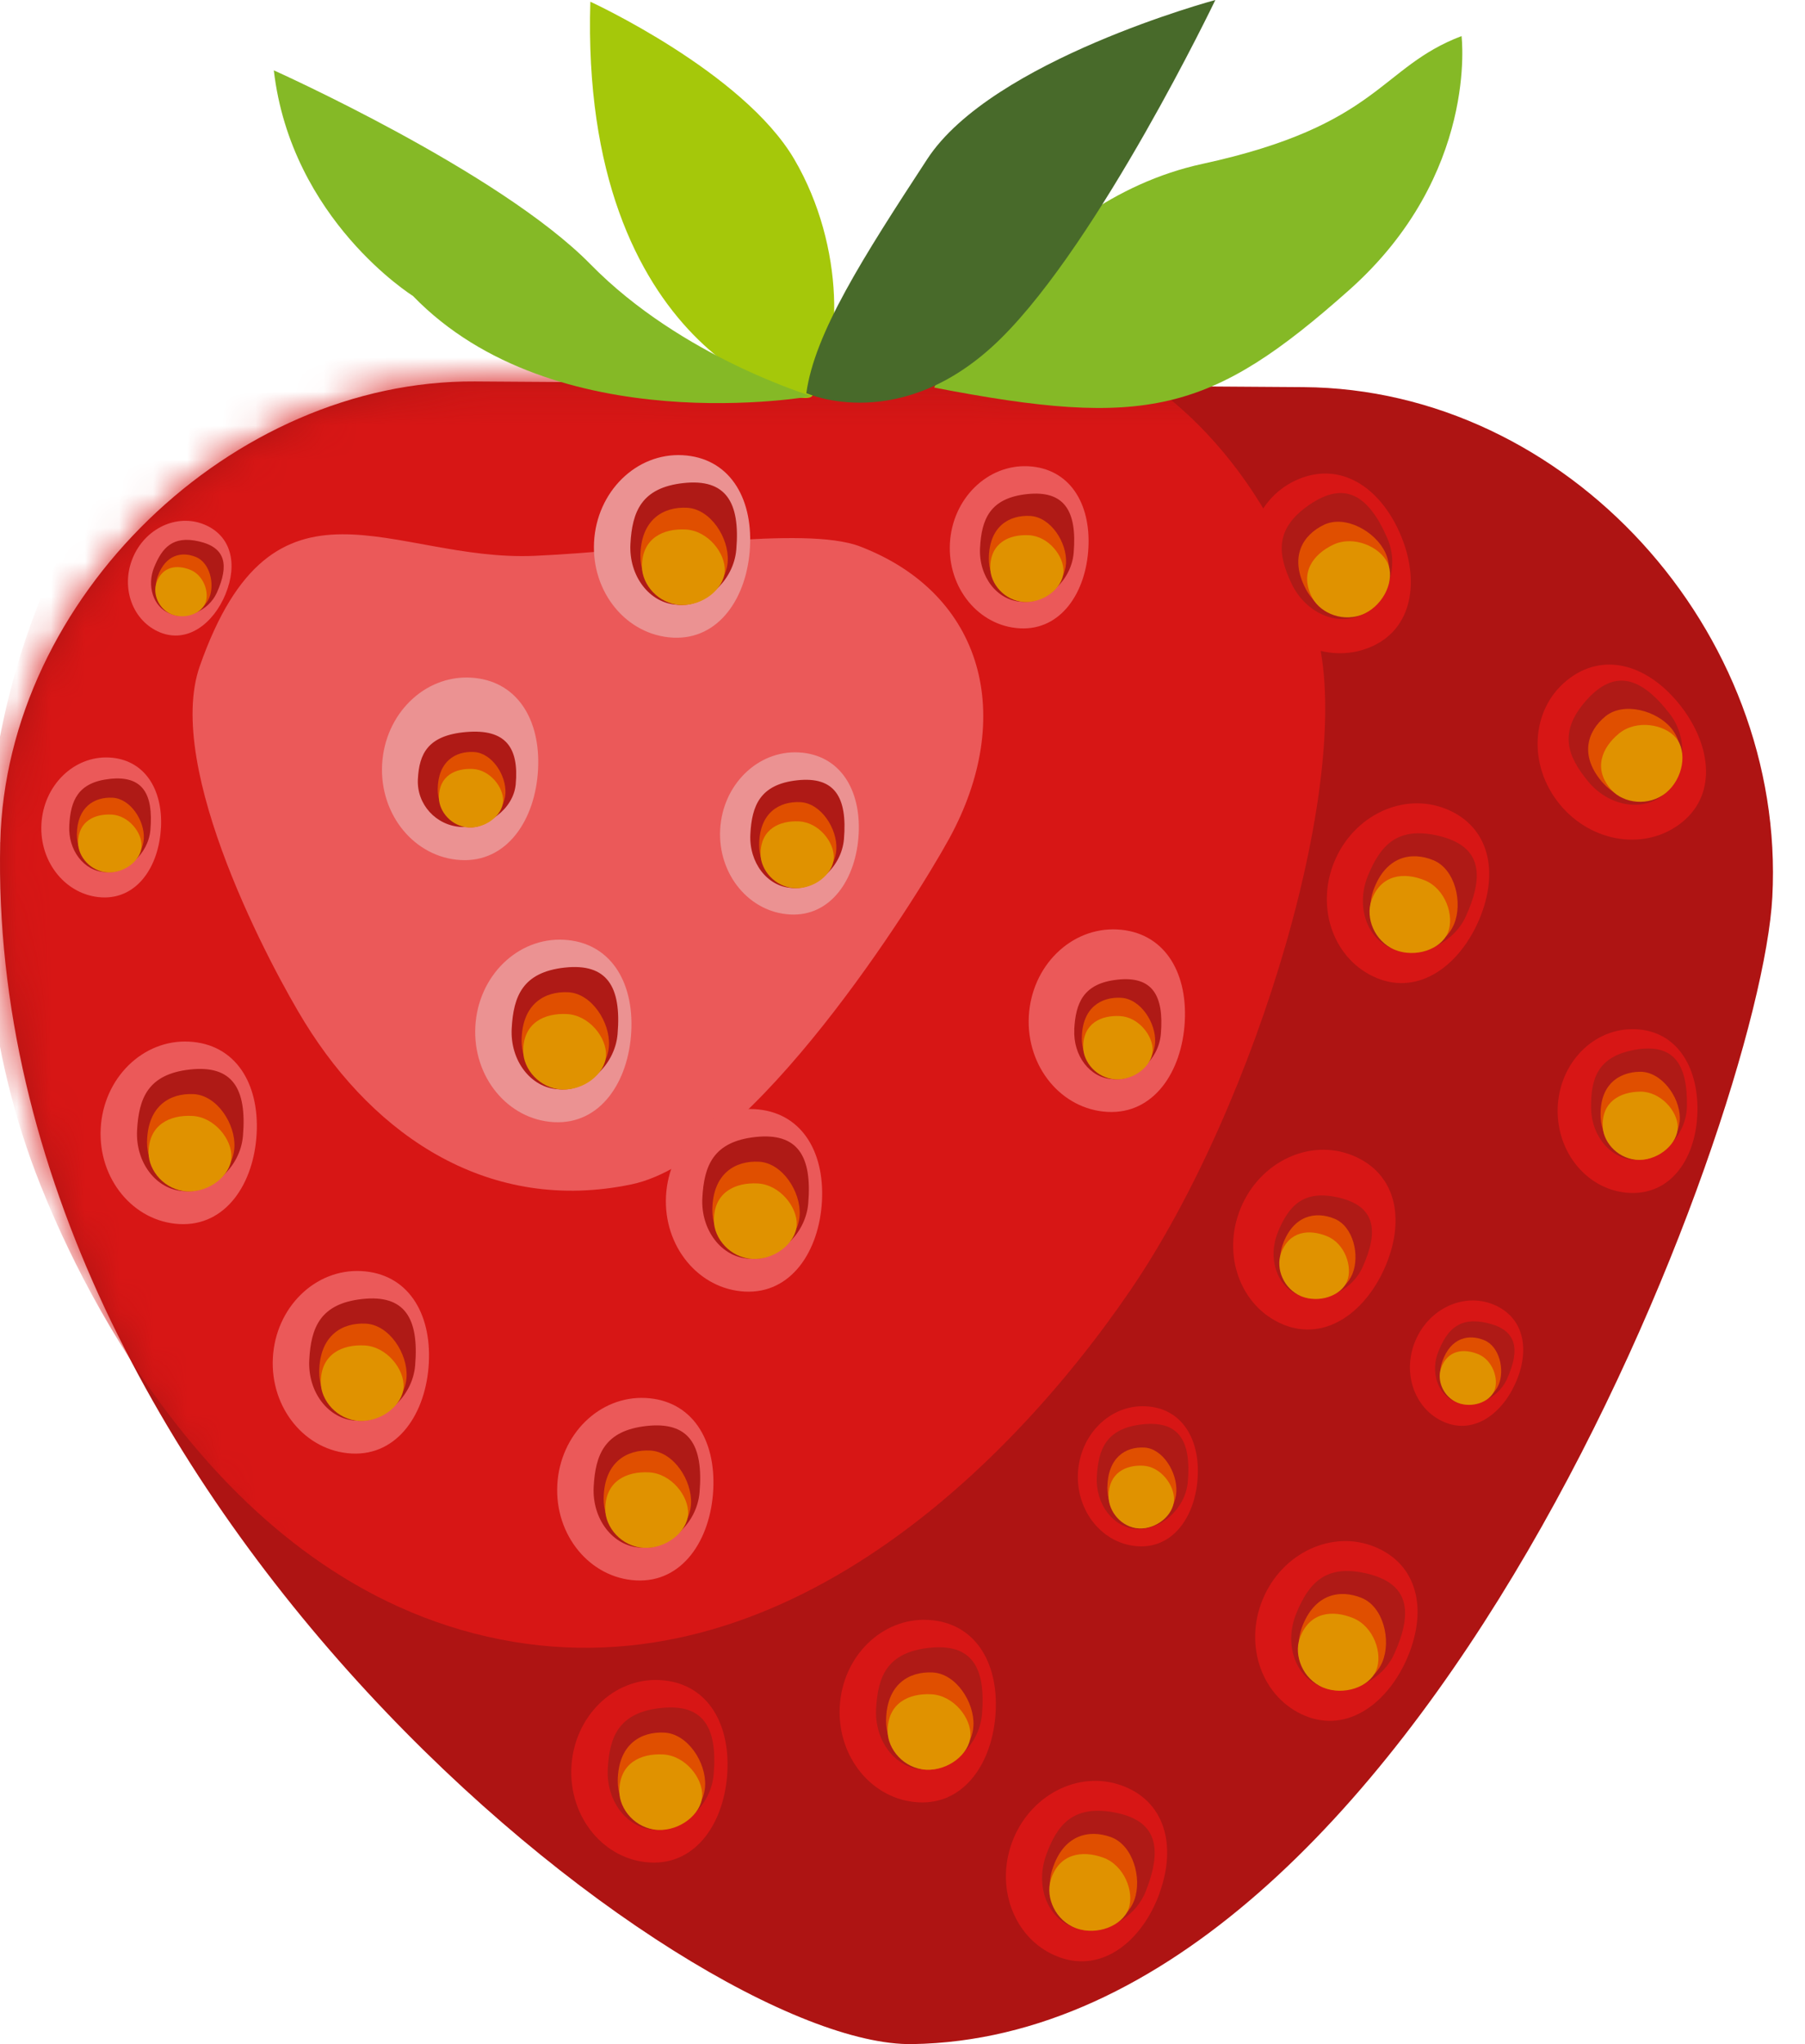 <svg width="53" height="60" viewBox="0 0 53 60" fill="none" xmlns="http://www.w3.org/2000/svg">
<path d="M0.009 24.719C0.173 17.552 6.812 11.149 13.944 11.197L38.27 11.363C46.021 11.415 52.452 18.529 52.041 26.326C51.698 32.843 41.66 59.766 26.787 59.999C20.221 60.103 -0.436 44.056 0.007 24.721L0.009 24.719Z" fill="#AE1413"/>
<mask id="mask0_120_4432" style="mask-type:luminance" maskUnits="userSpaceOnUse" x="-1" y="11" width="54" height="49">
<path d="M0.009 24.719C0.173 17.552 6.812 11.149 13.944 11.197L38.27 11.363C46.021 11.415 52.452 18.529 52.041 26.326C51.698 32.843 41.66 59.766 26.787 59.999C20.221 60.103 -0.436 44.056 0.007 24.721L0.009 24.719Z" fill="white"/>
</mask>
<g mask="url(#mask0_120_4432)">
<path d="M38.639 18.5C37.172 13.385 33.713 10.92 32.321 10.528C31.957 10.253 31.59 10.132 31.243 10.132C30.909 9.798 30.571 9.466 30.206 9.172C29.312 8.452 28.401 8.701 27.785 9.357C25.368 7.619 22.564 8.207 20.567 9.971C18.227 7.926 15.153 7.036 11.927 7.797C4.988 9.433 0.816 15.696 -0.192 22.766C-0.847 23.223 -1.283 24.046 -1.076 25.138C-0.85 26.321 -0.596 27.498 -0.308 28.666C-0.087 30.757 0.407 32.827 1.19 34.787C2.089 37.037 6.027 46.154 14.306 48.039C22.585 49.924 29.494 43.286 33.192 37.871C36.89 32.456 39.841 22.682 38.641 18.5H38.639Z" fill="#D71615"/>
<path d="M25.254 16.04C23.619 15.412 19.078 16.168 15.697 16.315C11.518 16.497 8.038 13.368 5.866 19.553C4.808 22.566 8.01 28.488 8.947 30.007C11.031 33.386 14.398 35.631 18.546 34.763C22.114 34.016 26.856 26.466 27.869 24.619C29.821 21.058 28.909 17.443 25.254 16.04Z" fill="#EB5959"/>
</g>
<path d="M34.789 29.977C34.711 31.456 33.879 32.708 32.523 32.637C31.167 32.566 30.131 31.311 30.209 29.832C30.287 28.353 31.449 27.212 32.806 27.282C34.162 27.353 34.867 28.498 34.789 29.977Z" fill="#EB5959"/>
<path d="M31.545 30.216C31.505 30.988 32.005 31.641 32.664 31.676C33.322 31.71 34.021 31.119 34.086 30.349C34.182 29.206 33.829 28.646 32.816 28.755C31.803 28.863 31.584 29.443 31.543 30.216H31.545Z" fill="#AF1A16"/>
<path d="M31.765 30.47C31.759 31.039 32.173 31.65 32.754 31.681C33.332 31.712 33.888 31.167 33.918 30.598C33.947 30.029 33.495 29.317 32.915 29.287C32.336 29.256 31.775 29.574 31.766 30.47H31.765Z" fill="#E04F00"/>
<path d="M31.805 30.732C31.805 31.173 32.203 31.65 32.752 31.68C33.301 31.709 33.821 31.29 33.845 30.849C33.867 30.408 33.433 29.851 32.884 29.824C32.335 29.794 31.806 30.036 31.806 30.732H31.805Z" fill="#E09200"/>
<path d="M24.135 35.251C24.057 36.73 23.226 37.982 21.87 37.911C20.514 37.84 19.478 36.585 19.556 35.106C19.634 33.627 20.796 32.485 22.152 32.556C23.508 32.627 24.213 33.772 24.135 35.251Z" fill="#EB5959"/>
<path d="M20.623 35.161C20.573 36.105 21.186 36.904 21.993 36.946C22.798 36.987 23.652 36.264 23.732 35.323C23.85 33.926 23.418 33.239 22.18 33.374C20.942 33.509 20.673 34.216 20.623 35.161Z" fill="#AF1A16"/>
<path d="M20.916 35.51C20.909 36.188 21.402 36.916 22.093 36.952C22.784 36.989 23.444 36.338 23.481 35.662C23.517 34.984 22.977 34.135 22.285 34.099C21.594 34.062 20.928 34.441 20.916 35.51Z" fill="#E04F00"/>
<path d="M20.962 35.822C20.962 36.347 21.437 36.918 22.091 36.951C22.746 36.986 23.366 36.487 23.394 35.962C23.422 35.436 22.902 34.772 22.247 34.737C21.593 34.703 20.964 34.99 20.962 35.82V35.822Z" fill="#E09200"/>
<path d="M18.536 30.278C18.458 31.757 17.627 33.009 16.27 32.938C14.914 32.868 13.879 31.612 13.957 30.133C14.034 28.654 15.197 27.513 16.553 27.584C17.909 27.655 18.614 28.8 18.536 30.278Z" fill="#EB9292"/>
<path d="M15.025 30.188C14.975 31.133 15.588 31.931 16.395 31.973C17.2 32.015 18.054 31.292 18.134 30.351C18.252 28.953 17.82 28.267 16.582 28.401C15.344 28.536 15.075 29.244 15.025 30.188Z" fill="#AF1A16"/>
<path d="M15.316 30.536C15.309 31.214 15.803 31.942 16.494 31.979C17.185 32.015 17.845 31.365 17.881 30.689C17.917 30.011 17.377 29.161 16.686 29.125C15.995 29.089 15.328 29.467 15.316 30.536Z" fill="#E04F00"/>
<path d="M15.363 30.849C15.363 31.375 15.837 31.945 16.492 31.978C17.147 32.013 17.767 31.515 17.794 30.989C17.822 30.463 17.303 29.799 16.648 29.765C15.993 29.73 15.364 30.017 15.363 30.847V30.849Z" fill="#E09200"/>
<path d="M22.022 16.056C21.944 17.535 21.113 18.787 19.757 18.716C18.401 18.645 17.365 17.389 17.443 15.911C17.521 14.432 18.683 13.29 20.039 13.361C21.395 13.432 22.1 14.577 22.022 16.056Z" fill="#EB9292"/>
<path d="M18.511 15.966C18.461 16.91 19.074 17.709 19.881 17.751C20.687 17.792 21.541 17.069 21.62 16.128C21.738 14.731 21.307 14.044 20.069 14.179C18.83 14.314 18.562 15.022 18.511 15.966Z" fill="#AF1A16"/>
<path d="M18.804 16.315C18.797 16.993 19.291 17.721 19.982 17.758C20.673 17.794 21.333 17.143 21.369 16.467C21.406 15.789 20.865 14.94 20.174 14.904C19.483 14.867 18.816 15.246 18.804 16.315Z" fill="#E04F00"/>
<path d="M18.849 16.626C18.849 17.152 19.324 17.723 19.979 17.756C20.633 17.79 21.253 17.292 21.281 16.766C21.309 16.241 20.789 15.576 20.134 15.542C19.48 15.507 18.851 15.794 18.849 16.625V16.626Z" fill="#E09200"/>
<path d="M20.943 43.729C20.865 45.208 20.034 46.46 18.678 46.389C17.322 46.318 16.286 45.063 16.364 43.584C16.442 42.105 17.604 40.964 18.96 41.034C20.316 41.105 21.021 42.25 20.943 43.729Z" fill="#EB5959"/>
<path d="M17.432 43.641C17.382 44.586 17.995 45.385 18.802 45.426C19.608 45.468 20.462 44.745 20.541 43.804C20.659 42.406 20.228 41.72 18.989 41.855C17.751 41.989 17.483 42.697 17.432 43.641Z" fill="#AF1A16"/>
<path d="M17.725 43.988C17.718 44.666 18.212 45.395 18.903 45.431C19.594 45.467 20.254 44.817 20.29 44.141C20.327 43.463 19.786 42.613 19.095 42.577C18.404 42.541 17.737 42.919 17.725 43.988Z" fill="#E04F00"/>
<path d="M17.772 44.302C17.772 44.827 18.247 45.398 18.901 45.431C19.556 45.466 20.176 44.968 20.204 44.442C20.231 43.916 19.712 43.252 19.057 43.217C18.402 43.182 17.774 43.47 17.772 44.3V44.302Z" fill="#E09200"/>
<path d="M12.592 40.004C12.514 41.482 11.682 42.734 10.326 42.664C8.97 42.593 7.934 41.337 8.012 39.858C8.09 38.379 9.252 37.238 10.608 37.309C11.965 37.38 12.669 38.525 12.592 40.004Z" fill="#EB5959"/>
<path d="M9.081 39.915C9.03 40.859 9.644 41.659 10.451 41.7C11.256 41.742 12.11 41.019 12.19 40.078C12.307 38.68 11.876 37.994 10.638 38.129C9.399 38.263 9.131 38.971 9.081 39.915Z" fill="#AF1A16"/>
<path d="M9.373 40.263C9.366 40.941 9.86 41.669 10.551 41.705C11.242 41.742 11.902 41.091 11.938 40.415C11.975 39.737 11.434 38.888 10.743 38.852C10.052 38.815 9.385 39.194 9.373 40.263Z" fill="#E04F00"/>
<path d="M9.419 40.577C9.419 41.102 9.893 41.673 10.548 41.706C11.203 41.74 11.823 41.242 11.85 40.717C11.878 40.191 11.358 39.527 10.704 39.492C10.049 39.457 9.42 39.745 9.419 40.575V40.577Z" fill="#E09200"/>
<path d="M7.536 33.269C7.458 34.747 6.627 36 5.27 35.929C3.914 35.858 2.879 34.602 2.957 33.123C3.034 31.645 4.197 30.503 5.553 30.574C6.909 30.645 7.614 31.79 7.536 33.269Z" fill="#EB5959"/>
<path d="M4.025 33.179C3.975 34.123 4.588 34.922 5.395 34.964C6.201 35.005 7.054 34.282 7.134 33.341C7.252 31.944 6.821 31.257 5.582 31.392C4.344 31.527 4.075 32.234 4.025 33.179Z" fill="#AF1A16"/>
<path d="M4.318 33.526C4.311 34.204 4.805 34.932 5.496 34.968C6.187 35.005 6.847 34.355 6.883 33.678C6.92 33 6.379 32.151 5.688 32.115C4.997 32.078 4.33 32.457 4.318 33.526Z" fill="#E04F00"/>
<path d="M4.363 33.839C4.363 34.365 4.838 34.936 5.492 34.969C6.147 35.003 6.767 34.505 6.795 33.979C6.822 33.453 6.303 32.789 5.648 32.755C4.993 32.72 4.365 33.007 4.363 33.837V33.839Z" fill="#E09200"/>
<path d="M4.725 24.3C4.666 25.433 4.029 26.393 2.989 26.34C1.95 26.286 1.155 25.323 1.216 24.19C1.275 23.057 2.167 22.182 3.206 22.235C4.245 22.289 4.786 23.168 4.727 24.3H4.725Z" fill="#EB5959"/>
<path d="M2.034 24.231C1.995 24.954 2.465 25.568 3.083 25.599C3.701 25.632 4.354 25.077 4.417 24.356C4.507 23.285 4.178 22.76 3.227 22.862C2.278 22.964 2.072 23.507 2.034 24.231Z" fill="#AF1A16"/>
<path d="M2.257 24.498C2.252 25.019 2.631 25.576 3.159 25.603C3.689 25.631 4.195 25.133 4.223 24.614C4.25 24.095 3.836 23.443 3.306 23.415C2.776 23.388 2.266 23.678 2.257 24.496V24.498Z" fill="#E04F00"/>
<path d="M2.293 24.738C2.293 25.141 2.657 25.579 3.159 25.605C3.662 25.631 4.136 25.25 4.157 24.847C4.178 24.444 3.779 23.936 3.279 23.91C2.777 23.884 2.295 24.104 2.293 24.74V24.738Z" fill="#E09200"/>
<path d="M6.625 17.434C6.266 18.309 5.501 18.889 4.699 18.562C3.897 18.233 3.537 17.26 3.895 16.384C4.254 15.509 5.194 15.066 5.996 15.395C6.798 15.724 6.982 16.561 6.623 17.436L6.625 17.434Z" fill="#EB5959"/>
<path d="M4.529 16.642C4.301 17.201 4.502 17.811 4.978 18.005C5.454 18.201 6.121 17.945 6.369 17.393C6.734 16.575 6.62 16.071 5.846 15.892C5.071 15.712 4.76 16.082 4.531 16.64L4.529 16.642Z" fill="#AF1A16"/>
<path d="M4.631 16.912C4.484 17.319 4.628 17.862 5.037 18.029C5.445 18.197 5.981 17.945 6.145 17.544C6.31 17.142 6.162 16.518 5.755 16.35C5.347 16.182 4.865 16.27 4.633 16.912H4.631Z" fill="#E04F00"/>
<path d="M4.593 17.111C4.482 17.427 4.649 17.87 5.035 18.029C5.423 18.186 5.901 18.017 6.027 17.707C6.156 17.396 5.982 16.888 5.594 16.728C5.206 16.571 4.768 16.611 4.592 17.111H4.593Z" fill="#E09200"/>
<path d="M15.799 22.585C15.721 24.064 14.89 25.316 13.534 25.245C12.178 25.174 11.142 23.919 11.22 22.44C11.298 20.961 12.46 19.819 13.816 19.89C15.172 19.961 15.877 21.106 15.799 22.585Z" fill="#EB9292"/>
<path d="M12.27 22.87C12.231 23.607 12.803 24.236 13.548 24.274C14.293 24.314 15.075 23.756 15.143 23.02C15.242 21.929 14.838 21.391 13.695 21.486C12.552 21.581 12.309 22.133 12.27 22.87Z" fill="#AF1A16"/>
<path d="M12.853 23.168C12.848 23.694 13.23 24.259 13.766 24.287C14.301 24.315 14.814 23.811 14.841 23.285C14.869 22.76 14.45 22.101 13.915 22.073C13.38 22.045 12.862 22.338 12.853 23.168Z" fill="#E04F00"/>
<path d="M12.888 23.41C12.888 23.818 13.255 24.259 13.762 24.287C14.27 24.313 14.751 23.927 14.772 23.521C14.793 23.114 14.391 22.599 13.884 22.571C13.376 22.545 12.888 22.767 12.888 23.41Z" fill="#E09200"/>
<path d="M25.213 24.479C25.143 25.792 24.405 26.906 23.202 26.842C21.998 26.779 21.077 25.662 21.146 24.349C21.215 23.037 22.247 22.023 23.451 22.085C24.655 22.148 25.282 23.165 25.213 24.477V24.479Z" fill="#EB9292"/>
<path d="M22.033 24.484C21.989 25.319 22.531 26.025 23.243 26.063C23.955 26.101 24.71 25.461 24.781 24.628C24.885 23.391 24.504 22.785 23.41 22.903C22.315 23.022 22.076 23.648 22.033 24.484Z" fill="#AF1A16"/>
<path d="M22.291 24.792C22.284 25.392 22.722 26.036 23.332 26.068C23.943 26.099 24.527 25.525 24.558 24.927C24.589 24.328 24.111 23.576 23.501 23.545C22.892 23.514 22.299 23.848 22.291 24.794V24.792Z" fill="#E04F00"/>
<path d="M22.332 25.069C22.332 25.534 22.751 26.037 23.33 26.068C23.908 26.099 24.457 25.658 24.482 25.193C24.506 24.728 24.047 24.142 23.468 24.11C22.89 24.079 22.332 24.334 22.332 25.067V25.069Z" fill="#E09200"/>
<path d="M31.959 16.08C31.89 17.393 31.152 18.507 29.948 18.443C28.744 18.38 27.823 17.263 27.892 15.95C27.961 14.638 28.994 13.624 30.197 13.686C31.401 13.749 32.028 14.766 31.959 16.078V16.08Z" fill="#EB5959"/>
<path d="M28.777 16.084C28.734 16.919 29.276 17.625 29.988 17.663C30.7 17.701 31.455 17.061 31.526 16.227C31.63 14.99 31.249 14.385 30.154 14.503C29.059 14.622 28.82 15.248 28.777 16.084Z" fill="#AF1A16"/>
<path d="M29.035 16.391C29.028 16.991 29.466 17.635 30.076 17.668C30.686 17.7 31.271 17.124 31.302 16.526C31.334 15.928 30.855 15.175 30.246 15.144C29.634 15.113 29.044 15.447 29.035 16.393V16.391Z" fill="#E04F00"/>
<path d="M29.077 16.668C29.077 17.134 29.496 17.637 30.074 17.668C30.653 17.699 31.202 17.258 31.226 16.793C31.25 16.328 30.791 15.741 30.213 15.71C29.634 15.679 29.077 15.933 29.077 16.666V16.668Z" fill="#E09200"/>
<path d="M41.055 15.542C41.689 16.881 41.552 18.377 40.324 18.956C39.096 19.536 37.588 18.92 36.954 17.581C36.32 16.243 36.801 14.688 38.029 14.108C39.257 13.529 40.421 14.202 41.055 15.54V15.542Z" fill="#D71615"/>
<path d="M37.922 17.127C38.327 17.981 39.245 18.394 39.976 18.05C40.705 17.706 41.114 16.665 40.736 15.798C40.177 14.511 39.472 14.112 38.445 14.818C37.418 15.521 37.518 16.274 37.923 17.128L37.922 17.127Z" fill="#AF1A16"/>
<path d="M38.344 17.294C38.66 17.894 39.443 18.302 40.066 18.007C40.691 17.711 40.965 16.827 40.674 16.213C40.383 15.599 39.505 15.108 38.88 15.402C38.254 15.698 37.846 16.346 38.344 17.292V17.294Z" fill="#E04F00"/>
<path d="M38.533 17.549C38.783 18.012 39.472 18.289 40.064 18.009C40.657 17.729 40.967 16.997 40.742 16.521C40.516 16.046 39.744 15.707 39.151 15.987C38.559 16.267 38.142 16.817 38.535 17.549H38.533Z" fill="#E09200"/>
<path d="M35.168 43.345C35.109 44.479 34.47 45.443 33.429 45.387C32.388 45.334 31.593 44.369 31.652 43.234C31.711 42.099 32.605 41.222 33.646 41.278C34.687 41.331 35.229 42.212 35.168 43.346V43.345Z" fill="#D71615"/>
<path d="M32.206 43.344C32.163 44.155 32.691 44.843 33.384 44.88C34.077 44.916 34.811 44.293 34.879 43.484C34.979 42.282 34.61 41.692 33.545 41.808C32.48 41.924 32.25 42.532 32.206 43.344Z" fill="#AF1A16"/>
<path d="M32.515 43.665C32.508 44.229 32.897 44.834 33.443 44.862C33.989 44.891 34.512 44.35 34.541 43.786C34.571 43.222 34.146 42.518 33.601 42.489C33.055 42.459 32.527 42.776 32.515 43.665Z" fill="#E04F00"/>
<path d="M32.551 43.925C32.551 44.362 32.923 44.834 33.441 44.862C33.959 44.89 34.449 44.474 34.472 44.037C34.494 43.601 34.085 43.049 33.568 43.022C33.05 42.994 32.553 43.234 32.549 43.925H32.551Z" fill="#E09200"/>
<path d="M29.236 50.243C29.158 51.722 28.327 52.974 26.971 52.903C25.614 52.832 24.579 51.576 24.657 50.097C24.735 48.619 25.897 47.477 27.253 47.548C28.609 47.619 29.314 48.764 29.236 50.243Z" fill="#D71615"/>
<path d="M25.725 50.155C25.675 51.099 26.288 51.898 27.095 51.94C27.901 51.981 28.754 51.258 28.834 50.318C28.952 48.92 28.521 48.233 27.282 48.368C26.044 48.503 25.775 49.211 25.725 50.155Z" fill="#AF1A16"/>
<path d="M26.018 50.502C26.011 51.18 26.505 51.908 27.196 51.945C27.887 51.981 28.547 51.331 28.583 50.654C28.619 49.976 28.079 49.127 27.388 49.091C26.697 49.054 26.03 49.433 26.018 50.502Z" fill="#E04F00"/>
<path d="M26.063 50.815C26.063 51.341 26.538 51.912 27.192 51.945C27.847 51.979 28.467 51.481 28.495 50.955C28.522 50.429 28.003 49.765 27.348 49.731C26.693 49.696 26.065 49.983 26.063 50.813V50.815Z" fill="#E09200"/>
<path d="M34.053 55.556C33.552 56.95 32.395 57.912 31.117 57.453C29.839 56.997 29.208 55.495 29.707 54.101C30.208 52.707 31.649 51.948 32.927 52.405C34.205 52.861 34.552 54.16 34.051 55.554L34.053 55.556Z" fill="#D71615"/>
<path d="M30.715 54.463C30.396 55.354 30.753 56.295 31.512 56.566C32.272 56.838 33.297 56.39 33.644 55.511C34.158 54.207 33.944 53.425 32.719 53.199C31.494 52.972 31.034 53.572 30.713 54.463H30.715Z" fill="#AF1A16"/>
<path d="M30.895 54.88C30.693 55.526 30.958 56.367 31.609 56.6C32.26 56.834 33.079 56.402 33.31 55.762C33.538 55.123 33.266 54.153 32.615 53.921C31.964 53.688 31.216 53.859 30.897 54.88H30.895Z" fill="#E04F00"/>
<path d="M30.85 55.193C30.698 55.696 30.989 56.38 31.605 56.599C32.222 56.821 32.96 56.521 33.138 56.027C33.316 55.532 33.01 54.747 32.392 54.525C31.775 54.304 31.089 54.399 30.85 55.193Z" fill="#E09200"/>
<path d="M41.346 48.605C40.781 49.975 39.581 50.881 38.325 50.364C37.07 49.847 36.51 48.319 37.075 46.95C37.639 45.58 39.115 44.89 40.371 45.405C41.627 45.922 41.911 47.235 41.346 48.605Z" fill="#D71615"/>
<path d="M38.064 47.356C37.704 48.23 38.015 49.188 38.762 49.494C39.508 49.8 40.554 49.402 40.942 48.539C41.517 47.259 41.341 46.471 40.127 46.185C38.913 45.9 38.424 46.481 38.064 47.354V47.356Z" fill="#AF1A16"/>
<path d="M38.223 47.781C37.991 48.42 38.215 49.271 38.855 49.533C39.495 49.796 40.335 49.404 40.593 48.776C40.851 48.148 40.624 47.167 39.985 46.904C39.346 46.642 38.59 46.776 38.223 47.781Z" fill="#E04F00"/>
<path d="M38.163 48.091C37.988 48.587 38.246 49.283 38.852 49.532C39.458 49.781 40.208 49.518 40.409 49.03C40.61 48.544 40.34 47.745 39.735 47.496C39.129 47.247 38.44 47.309 38.163 48.091Z" fill="#E09200"/>
<path d="M40.7 37.119C40.135 38.488 38.935 39.395 37.679 38.878C36.424 38.36 35.864 36.833 36.429 35.463C36.993 34.093 38.469 33.403 39.725 33.919C40.981 34.436 41.265 35.749 40.7 37.119Z" fill="#D71615"/>
<path d="M37.525 36.164C37.213 36.92 37.484 37.748 38.128 38.013C38.772 38.278 39.678 37.934 40.012 37.188C40.509 36.081 40.355 35.398 39.307 35.152C38.258 34.907 37.835 35.408 37.523 36.164H37.525Z" fill="#AF1A16"/>
<path d="M37.664 36.532C37.463 37.084 37.657 37.819 38.209 38.047C38.762 38.276 39.488 37.935 39.711 37.392C39.934 36.849 39.739 36.001 39.186 35.773C38.634 35.545 37.979 35.662 37.664 36.531V36.532Z" fill="#E04F00"/>
<path d="M37.61 36.8C37.458 37.229 37.683 37.829 38.206 38.046C38.731 38.262 39.378 38.033 39.552 37.613C39.725 37.193 39.493 36.501 38.968 36.287C38.443 36.07 37.847 36.126 37.608 36.802L37.61 36.8Z" fill="#E09200"/>
<path d="M44.531 40.523C44.138 41.477 43.3 42.109 42.425 41.749C41.549 41.389 41.159 40.322 41.554 39.367C41.947 38.413 42.977 37.93 43.852 38.291C44.729 38.651 44.926 39.568 44.533 40.523H44.531Z" fill="#D71615"/>
<path d="M42.242 39.653C41.99 40.261 42.209 40.929 42.728 41.144C43.248 41.358 43.979 41.08 44.249 40.478C44.651 39.585 44.526 39.035 43.681 38.836C42.836 38.637 42.494 39.042 42.243 39.651L42.242 39.653Z" fill="#AF1A16"/>
<path d="M42.354 39.949C42.191 40.393 42.349 40.986 42.794 41.17C43.239 41.353 43.824 41.078 44.006 40.642C44.186 40.205 44.029 39.521 43.582 39.338C43.137 39.155 42.609 39.248 42.354 39.95V39.949Z" fill="#E04F00"/>
<path d="M42.311 40.164C42.188 40.51 42.37 40.995 42.792 41.169C43.215 41.344 43.738 41.159 43.878 40.82C44.018 40.481 43.83 39.924 43.407 39.749C42.984 39.575 42.503 39.62 42.311 40.164Z" fill="#E09200"/>
<path d="M43.45 26.95C42.886 28.32 41.685 29.226 40.43 28.709C39.174 28.192 38.615 26.665 39.179 25.295C39.744 23.925 41.219 23.235 42.475 23.75C43.731 24.267 44.015 25.58 43.45 26.95Z" fill="#D71615"/>
<path d="M40.168 25.702C39.808 26.575 40.12 27.533 40.866 27.839C41.613 28.145 42.659 27.748 43.047 26.885C43.622 25.605 43.445 24.816 42.231 24.531C41.019 24.247 40.529 24.826 40.168 25.7V25.702Z" fill="#AF1A16"/>
<path d="M40.328 26.127C40.095 26.765 40.319 27.616 40.96 27.879C41.6 28.142 42.439 27.75 42.697 27.122C42.955 26.494 42.728 25.513 42.089 25.25C41.45 24.987 40.695 25.122 40.328 26.127Z" fill="#E04F00"/>
<path d="M40.267 26.437C40.092 26.933 40.35 27.628 40.956 27.877C41.563 28.126 42.313 27.863 42.514 27.376C42.714 26.89 42.444 26.091 41.84 25.842C41.234 25.593 40.544 25.655 40.267 26.437Z" fill="#E09200"/>
<path d="M49.842 32.508C49.855 33.834 49.183 35.004 47.966 35.016C46.748 35.029 45.751 33.964 45.737 32.636C45.723 31.309 46.698 30.221 47.914 30.209C49.131 30.195 49.828 31.179 49.842 32.508Z" fill="#D71615"/>
<path d="M46.719 32.513C46.727 33.367 47.327 34.054 48.056 34.045C48.785 34.036 49.514 33.336 49.532 32.481C49.557 31.214 49.13 30.62 48.021 30.811C46.911 31.003 46.71 31.657 46.719 32.511V32.513Z" fill="#AF1A16"/>
<path d="M47.001 32.81C47.034 33.423 47.521 34.052 48.146 34.045C48.771 34.038 49.331 33.416 49.324 32.802C49.317 32.189 48.781 31.453 48.156 31.459C47.531 31.466 46.951 31.845 47.001 32.81Z" fill="#E04F00"/>
<path d="M47.062 33.091C47.091 33.565 47.552 34.052 48.144 34.045C48.736 34.038 49.268 33.554 49.263 33.08C49.258 32.605 48.752 32.036 48.16 32.042C47.567 32.05 47.017 32.343 47.063 33.092L47.062 33.091Z" fill="#E09200"/>
<path d="M49.282 20.636C50.222 21.781 50.453 23.267 49.401 24.126C48.352 24.986 46.738 24.754 45.799 23.609C44.858 22.464 44.949 20.838 45.998 19.979C47.048 19.119 48.342 19.491 49.282 20.636Z" fill="#D71615"/>
<path d="M46.627 22.931C47.226 23.663 48.218 23.841 48.844 23.33C49.467 22.82 49.611 21.712 49.034 20.961C48.179 19.849 47.398 19.631 46.573 20.563C45.749 21.495 46.028 22.199 46.627 22.931Z" fill="#AF1A16"/>
<path d="M47.077 22.991C47.529 23.498 48.386 23.704 48.922 23.266C49.457 22.829 49.507 21.904 49.076 21.379C48.645 20.855 47.673 20.589 47.138 21.028C46.603 21.466 46.364 22.194 47.077 22.993V22.991Z" fill="#E04F00"/>
<path d="M47.321 23.192C47.676 23.581 48.411 23.683 48.918 23.268C49.426 22.853 49.549 22.068 49.214 21.662C48.88 21.255 48.049 21.113 47.541 21.528C47.034 21.943 46.764 22.578 47.321 23.192Z" fill="#E09200"/>
<path d="M21.357 52.009C21.279 53.488 20.448 54.74 19.092 54.669C17.736 54.598 16.7 53.342 16.778 51.864C16.856 50.385 18.018 49.243 19.374 49.314C20.73 49.385 21.435 50.53 21.357 52.009Z" fill="#D71615"/>
<path d="M17.846 51.92C17.796 52.865 18.409 53.664 19.216 53.706C20.022 53.747 20.875 53.024 20.955 52.083C21.073 50.686 20.642 49.999 19.403 50.134C18.165 50.269 17.896 50.976 17.846 51.92Z" fill="#AF1A16"/>
<path d="M18.139 52.268C18.132 52.946 18.626 53.674 19.317 53.71C20.008 53.746 20.668 53.096 20.704 52.42C20.741 51.742 20.2 50.893 19.509 50.856C18.818 50.82 18.151 51.199 18.139 52.268Z" fill="#E04F00"/>
<path d="M18.186 52.581C18.186 53.107 18.66 53.678 19.315 53.711C19.97 53.745 20.59 53.247 20.618 52.721C20.645 52.196 20.126 51.532 19.471 51.497C18.816 51.462 18.188 51.749 18.186 52.58V52.581Z" fill="#E09200"/>
<path d="M23.843 11.628C23.522 12.042 17.029 10.25 17.334 0.05C17.334 0.05 21.823 2.112 23.325 4.679C24.826 7.245 24.752 10.452 23.841 11.63L23.843 11.628Z" fill="#A5C80A"/>
<path d="M27.429 11.376C27.429 11.376 30.093 5.941 35.308 4.81C40.521 3.679 40.499 1.977 42.915 1.059C42.915 1.059 43.424 5.12 39.623 8.506C35.547 12.135 33.652 12.581 27.431 11.376H27.429Z" fill="#85B926"/>
<path d="M12.127 8.688C12.127 8.688 8.551 6.458 8.04 2.065C8.04 2.065 14.667 5.033 17.343 7.762C20.02 10.492 23.843 11.628 23.843 11.628C23.843 11.628 16.29 12.989 12.126 8.688H12.127Z" fill="#85B926"/>
<path d="M35.686 0C35.686 0 29.13 1.759 27.229 4.666C25.327 7.574 23.921 9.777 23.676 11.54C23.676 11.54 26.475 12.811 29.388 9.935C32.302 7.057 35.686 0 35.686 0Z" fill="#486A2A"/>
</svg>
